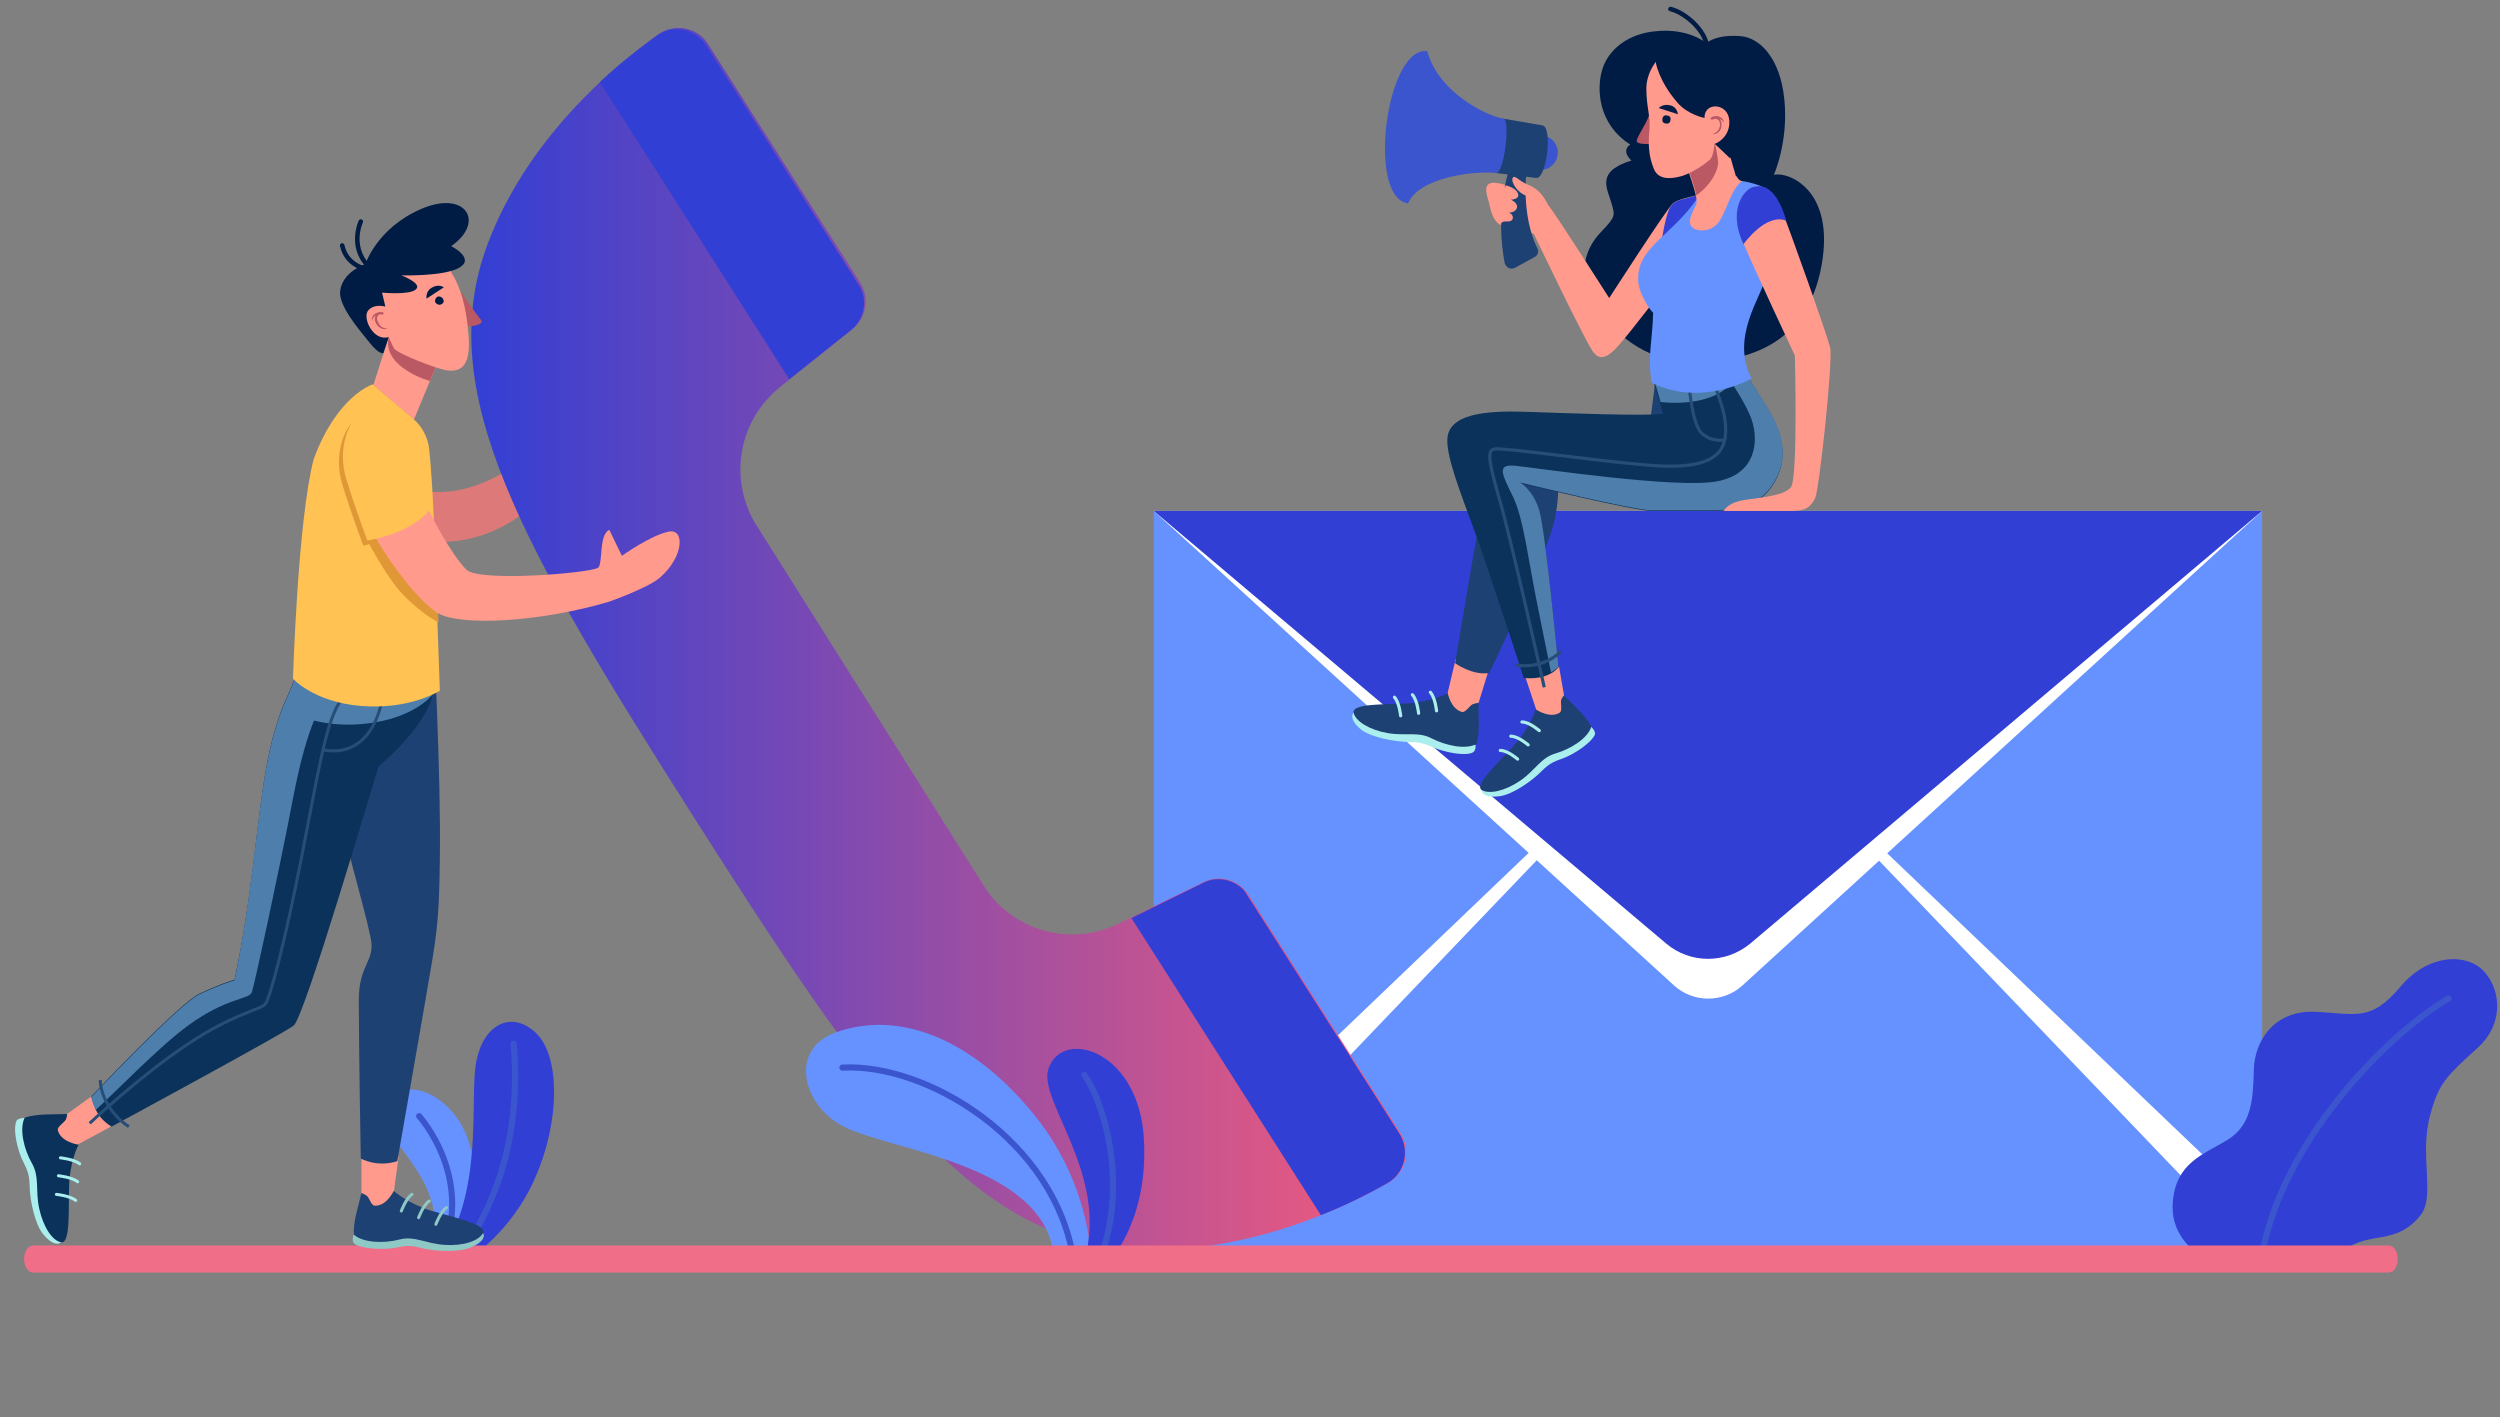 <svg width="554" height="314" viewBox="0 0 554 314" fill="none" xmlns="http://www.w3.org/2000/svg">
<rect x="0" y="0" width="554" height="314" fill="#808080" stroke="none"/>
<g clip-path="url(#clip0_159_1677)">
<path d="M501.285 113.223H255.666V279.438H501.285V113.223Z" fill="#6692FF"/>
<path d="M255.666 113.223L371.001 218.41C375.252 222.25 381.835 222.25 386.087 218.41L501.285 113.223H255.666Z" fill="white"/>
<path d="M501.284 279.3L378.406 151.073L501.284 268.466V279.3Z" fill="white"/>
<path d="M255.666 279.3L378.407 151.073L255.666 268.466V279.3Z" fill="white"/>
<path d="M255.666 113.223L369.218 209.084C374.567 213.61 382.384 213.61 387.869 209.084L501.285 113.223H255.666Z" fill="#323FD4"/>
<path d="M489.284 279.289C489.284 279.289 480.891 275.461 481.48 266.625C482.069 257.643 488.253 255.876 493.554 252.636C498.856 249.397 499.297 243.948 499.445 237.174C499.592 230.401 504.157 223.774 513.139 224.216C522.122 224.658 525.362 226.425 531.841 218.767C538.32 210.963 547.155 211.257 550.689 215.528C554.371 219.798 554.665 227.161 549.07 232.168C542.296 238.352 540.529 239.825 538.615 246.746C535.964 256.023 539.793 264.858 536.406 269.276C531.841 275.019 526.981 273.546 522.269 275.461C517.557 277.375 517.41 279.584 517.41 279.584H489.284V279.289Z" fill="#323FD4"/>
<path d="M542.59 221.271C528.896 229.223 505.04 253.52 501.064 279.289" stroke="#3B55CE" stroke-width="1.35" stroke-miterlimit="10" stroke-linecap="round"/>
<path d="M337.539 33.816C337.539 31.759 339.184 29.976 341.378 29.976C343.436 29.976 345.218 31.622 345.218 33.816C345.218 35.873 343.573 37.656 341.378 37.656C339.184 37.519 337.539 35.873 337.539 33.816Z" fill="#3B55CE"/>
<path d="M299.962 157.931C299.413 158.479 299.413 159.988 301.745 161.771C304.213 163.553 309.15 164.239 311.207 164.376C313.264 164.513 314.499 164.239 317.241 165.473C319.984 166.708 324.784 167.668 326.43 166.708C327.116 166.296 326.978 165.062 326.978 165.062L299.962 157.931Z" fill="#AAEEED"/>
<path d="M327.664 155.735C327.527 157.792 328.075 162.867 327.115 164.924C324.647 166.158 320.396 165.198 317.378 163.689C314.361 162.044 311.619 163.141 307.504 162.455C303.527 161.769 300.373 159.849 299.962 157.93C299.55 155.872 306.819 156.147 311.893 155.872C317.653 155.461 320.944 153.541 320.944 153.541L327.664 155.735Z" fill="#1E4174"/>
<path d="M318.338 157.519C318.338 157.519 318.064 154.639 316.967 153.404" stroke="#AAEEED" stroke-width="0.708" stroke-miterlimit="10" stroke-linecap="round"/>
<path d="M314.361 158.067C314.361 158.067 314.087 155.187 312.99 153.953" stroke="#AAEEED" stroke-width="0.708" stroke-miterlimit="10" stroke-linecap="round"/>
<path d="M310.384 158.615C310.384 158.615 310.109 155.735 309.012 154.5" stroke="#AAEEED" stroke-width="0.708" stroke-miterlimit="10" stroke-linecap="round"/>
<path d="M329.857 148.604L327.663 155.735C327.663 155.735 326.703 155.872 326.154 156.146C325.606 156.558 324.783 157.792 324.097 157.792C321.492 157.244 320.806 153.541 320.806 153.541L322.589 145.998L329.857 148.604Z" fill="#FF9A8D"/>
<path d="M366.749 84.971L365.789 92.514L339.321 91.965C339.321 91.965 333.15 91.828 331.23 98.137C329.447 104.445 322.453 146.959 322.453 146.959C322.453 146.959 326.156 149.702 329.996 149.153C329.996 149.153 342.475 123.371 344.258 116.239C346.041 109.108 345.081 103.211 345.081 103.211L376.898 100.468L366.749 84.971Z" fill="#1E4174"/>
<path d="M328.349 175.072C328.349 175.895 329.309 176.855 332.326 176.444C335.343 176.032 339.32 173.015 340.829 171.644C342.337 170.272 343.023 169.175 345.903 168.215C348.783 167.255 352.76 164.512 353.446 162.73C353.583 161.907 352.623 161.084 352.623 161.084L328.349 175.072Z" fill="#AAEEED"/>
<path d="M346.589 154.09C347.96 155.598 351.8 158.89 352.623 161.084C351.8 163.69 347.96 166.021 344.669 166.981C341.378 167.941 340.281 170.684 336.852 173.015C333.424 175.347 329.995 176.032 328.349 175.072C326.566 173.975 332.052 169.038 335.481 165.198C339.321 160.947 340.281 157.244 340.281 157.244L346.589 154.09Z" fill="#1E4174"/>
<path d="M341.103 161.907C341.103 161.907 338.908 159.987 337.263 159.987" stroke="#AAEEED" stroke-width="0.708" stroke-miterlimit="10" stroke-linecap="round"/>
<path d="M338.635 165.061C338.635 165.061 336.441 163.141 334.795 163.141" stroke="#AAEEED" stroke-width="0.708" stroke-miterlimit="10" stroke-linecap="round"/>
<path d="M336.303 168.216C336.303 168.216 334.109 166.296 332.463 166.296" stroke="#AAEEED" stroke-width="0.708" stroke-miterlimit="10" stroke-linecap="round"/>
<path d="M345.491 147.782L346.589 154.09C346.589 154.09 345.903 154.776 345.903 155.462C345.903 156.147 346.177 157.656 345.629 157.93C343.434 159.302 340.417 157.244 340.417 157.244L337.812 149.427L345.491 147.782Z" fill="#FF9A8D"/>
<path d="M386.635 81.818C387.595 84.286 389.789 87.303 391.161 89.635C392.532 91.966 396.646 98.138 394.315 104.583C391.709 111.577 385.949 113.223 379.915 113.223C373.881 113.223 370.041 113.223 366.064 113.223C361.95 113.223 336.853 107.052 336.853 107.052C336.853 107.052 339.733 108.697 341.105 113.223C342.476 117.749 345.356 147.92 345.356 147.92C343.573 149.84 340.967 150.525 337.676 150.251C337.676 150.251 330.133 126.937 326.979 118.297C323.688 109.246 320.122 100.469 320.808 96.629C321.768 91.143 331.23 91.006 339.047 91.281C346.864 91.555 364.83 92.241 368.533 91.692L366.613 85.109L386.635 81.818Z" fill="#0B325B"/>
<path d="M394.314 104.445C396.783 97.999 392.531 91.828 391.16 89.496C389.789 87.165 387.594 84.285 386.634 81.679L366.749 84.833L367.983 89.085C367.983 89.085 378.954 90.593 383.754 84.833C383.754 84.833 387.32 90.182 388.28 93.336C389.651 97.725 389.24 104.993 380.6 106.639C371.96 108.422 340.007 103.622 335.755 103.21C331.504 102.799 332.875 105.13 335.344 110.204C337.675 115.142 338.635 124.056 340.829 134.753C342.201 141.61 343.709 149.015 343.709 149.015C344.395 148.604 344.944 148.192 345.355 147.781C345.355 147.781 342.475 117.61 341.104 113.084C339.732 108.559 336.852 106.913 336.852 106.913C336.852 106.913 361.949 113.084 366.063 113.084C370.177 113.084 374.017 113.084 379.914 113.084C385.812 113.084 391.709 111.439 394.314 104.445Z" fill="#4E7EAC"/>
<path d="M379.229 81.818C380.189 87.715 382.658 90.595 382.383 96.081C382.109 101.429 377.72 104.172 365.104 103.075C352.349 101.978 332.875 99.098 331.093 99.509C329.447 99.92 329.996 102.526 332.19 110.343C334.521 118.023 342.201 152.308 342.201 152.308" stroke="#274D79" stroke-width="0.708" stroke-miterlimit="10"/>
<path d="M382.246 97.451C382.246 97.451 379.503 98.136 377.172 96.079C374.841 94.022 374.292 84.971 374.292 84.971" stroke="#274D79" stroke-width="0.708" stroke-miterlimit="10"/>
<path d="M335.893 147.37C335.893 147.37 341.516 148.604 345.904 144.353" stroke="#274D79" stroke-width="0.708" stroke-miterlimit="10"/>
<path d="M378.131 9.543C378.131 9.543 374.154 6.114 366.749 6.937C360.852 7.486 356.463 10.914 355.092 15.303C353.72 19.691 354.132 27.508 361.263 32.034C361.263 32.034 359.069 33.268 361.537 35.599C361.537 35.599 357.697 36.559 356.463 38.617C355.229 40.674 356.463 42.731 357.149 45.199C357.835 47.668 358.109 47.942 354.955 51.233C351.8 54.388 348.92 60.148 353.446 67.416C357.972 74.685 365.926 80.856 376.897 80.307C388.005 79.759 400.485 76.056 403.64 58.913C406.794 41.771 395.96 37.931 393.08 38.754C393.08 38.754 396.371 31.485 395.411 22.023C394.451 12.56 389.788 8.446 385.948 8.034C380.326 7.486 378.131 9.543 378.131 9.543Z" fill="#001C45"/>
<path d="M375.937 43.28C374.429 43.692 371.96 44.103 370.726 45.063C369.492 46.023 356.601 66.046 356.601 66.046C356.601 66.046 344.806 47.532 343.024 45.337C341.241 43.006 332.19 40.126 330.544 40.538C328.487 40.949 329.584 43.418 329.995 45.063C330.27 46.023 330.544 48.629 332.327 49.726C333.972 50.823 339.869 51.783 339.869 51.783C339.869 51.783 350.566 74.137 352.761 77.566C354.132 79.76 355.778 79.76 358.383 76.88C360.989 74.137 371.137 60.697 371.137 60.697L375.937 43.28Z" fill="#FF9A8D"/>
<path d="M375.938 43.28C373.606 44.103 371.412 44.103 370.315 45.612C369.081 47.12 368.121 53.977 368.121 53.977C368.121 53.977 374.018 52.743 375.526 49.726C377.035 46.709 377.172 43.829 377.172 43.829L375.938 43.28Z" fill="#323FD4"/>
<path d="M384.03 39.44C384.03 39.44 384.99 40.126 385.95 40.126C387.321 40.263 391.572 41.223 392.395 42.868C394.452 45.748 392.395 55.074 391.161 61.657C390.475 65.634 383.344 74.685 388.144 83.874C388.144 83.874 377.173 90.319 366.064 84.834C364.967 79.348 366.201 75.508 366.338 69.337C364.83 67.691 363.184 64.537 363.047 62.48C362.499 54.937 370.041 52.605 375.938 44.24C377.584 41.908 378.818 42.046 381.012 40.263C382.658 39.44 384.03 39.44 384.03 39.44Z" fill="#6692FF"/>
<path d="M387.457 42.732C390.749 40.675 393.491 43.28 395 46.983C396.509 50.686 404.874 74.137 405.56 77.017C406.246 79.897 403.091 108.696 402.268 110.342C401.446 111.988 400.486 113.222 397.194 113.222C393.903 113.222 381.972 113.222 381.972 113.222C381.972 113.222 382.657 111.713 385.4 111.028C388.006 110.342 395.411 110.205 396.92 107.873C398.429 105.542 397.743 78.8 397.743 78.8C397.743 78.8 388.554 59.188 386.497 54.252C384.303 49.314 385.126 44.24 387.457 42.732Z" fill="#FF9A8D"/>
<path d="M388.966 41.361C387.046 41.361 382.521 45.886 386.361 54.114C386.361 54.114 391.298 47.12 395.823 48.903C395.823 48.903 393.766 40.263 388.966 41.361Z" fill="#323FD4"/>
<path d="M380.054 31.896L383.482 34.914L384.991 40.125C384.991 40.125 382.796 41.633 381.974 42.868C381.014 44.376 378.682 48.079 375.939 48.353C375.939 48.353 376.214 45.062 375.802 43.279C375.391 41.496 374.156 37.931 374.156 37.931L380.054 31.896Z" fill="#FF9A8D"/>
<path d="M380.053 31.896C380.053 31.896 380.739 34.776 380.739 36.285C380.601 37.794 379.367 40.811 375.939 43.279C375.527 41.496 374.293 37.931 374.293 37.931L380.053 31.896Z" fill="#BA5964"/>
<path d="M365.516 25.314C364.83 27.645 362.224 30.937 362.773 31.485C363.321 32.034 365.516 31.897 365.516 31.897C365.516 31.897 367.161 30.251 366.613 28.057C366.064 25.863 365.516 25.314 365.516 25.314Z" fill="#BA5964"/>
<path d="M371.276 10.778C368.121 11.052 364.83 15.578 364.83 19.555C364.83 23.669 365.79 25.863 365.516 28.743C365.242 31.623 365.242 34.366 366.476 37.383C367.299 39.44 369.356 39.851 372.099 39.166C374.704 38.617 378.133 36.149 378.956 35.326C379.778 34.503 379.916 31.897 379.916 31.897C379.916 31.897 383.755 31.349 385.401 27.92C387.321 24.355 387.047 9.406 371.276 10.778Z" fill="#FF9A8D"/>
<path d="M380.052 31.896C380.052 31.896 383.481 30.524 383.207 26.684C382.932 22.707 377.584 22.57 377.721 26.136C377.721 26.136 374.018 25.45 371.687 22.707C367.436 17.77 366.887 13.656 366.887 13.656C367.847 7.485 377.995 9.679 377.995 9.679C377.995 9.679 383.207 7.485 387.595 10.364C390.749 12.422 392.395 19.964 389.789 26.273C387.184 32.581 383.344 35.05 383.344 35.05L380.052 31.896Z" fill="#001C45"/>
<path d="M368.395 26.41C368.395 25.861 368.807 25.45 369.355 25.587C369.904 25.587 370.315 25.998 370.178 26.547C370.178 27.096 369.767 27.507 369.218 27.37C368.67 27.37 368.258 26.959 368.395 26.41Z" fill="#001C45"/>
<path d="M367.573 23.942L371.824 25.313C371.824 25.313 371.687 23.805 370.316 23.393C368.533 22.845 367.573 23.942 367.573 23.942Z" fill="#001C45"/>
<path d="M381.013 25.862C380.464 25.588 379.504 25.725 379.093 26.137C378.955 26.274 379.23 26.548 379.367 26.548C380.327 26.137 381.561 26.137 381.973 27.234C381.973 27.234 382.11 27.234 381.973 27.234C381.973 26.548 381.698 26.137 381.013 25.862Z" fill="#BA5964"/>
<path d="M380.602 26C380.465 26 380.191 26.274 380.328 26.274C380.465 26.411 380.739 26.548 380.877 26.685C381.151 27.097 381.151 27.371 381.151 27.782C381.014 28.742 380.465 29.428 379.505 29.702C380.328 29.977 381.288 29.017 381.425 28.331C381.562 27.508 381.562 26.411 380.602 26Z" fill="#BA5964"/>
<path d="M376.075 44.514C376.075 45.612 374.018 48.08 374.566 49.726C375.115 51.371 378.543 51.646 380.463 49.726C382.383 47.806 383.481 41.772 386.086 40.126C386.086 40.126 385.263 40.126 384.852 39.029L376.075 44.514Z" fill="#FF9A8D"/>
<path d="M338.224 38.617C338.224 38.617 337.127 47.805 340.692 55.074C341.104 55.76 340.692 56.719 340.007 56.994L335.755 59.325C334.795 59.874 333.698 59.325 333.424 58.228C332.738 54.662 331.778 46.845 334.247 38.068L338.224 38.617Z" fill="#1E4174"/>
<path d="M333.698 41.086C334.795 41.36 336.304 42.046 336.441 43.143C336.578 44.24 334.795 44.24 334.795 44.24C334.795 44.24 336.029 44.789 336.167 45.612C336.304 46.434 335.481 47.12 334.384 47.12C334.384 47.12 335.481 47.532 335.207 48.492C334.795 49.589 333.15 48.629 332.738 49.452C332.738 49.452 331.778 48.492 331.641 46.297C331.504 43.966 333.698 41.086 333.698 41.086Z" fill="#FF9A8D"/>
<path d="M343.024 45.338C341.927 43.281 340.967 41.909 338.636 40.949C336.579 40.127 335.619 38.618 335.207 39.441C334.796 40.264 336.167 42.732 338.362 43.418L343.024 45.338Z" fill="#FF9A8D"/>
<path d="M331.504 38.342L340.419 39.439C342.75 39.714 344.121 28.057 341.79 27.782L333.013 26.274L331.504 38.342Z" fill="#1E4174"/>
<path d="M333.15 26.274C329.859 25.863 318.75 20.652 316.282 11.326C307.093 10.229 302.842 43.965 312.03 45.063C314.499 39.166 327.116 37.794 331.504 38.343C333.287 38.617 334.796 26.549 333.15 26.274Z" fill="#3B55CE"/>
<path d="M370.178 2C373.058 2.686 377.172 5.977 378.132 9.543" stroke="#001C45" stroke-width="1.012" stroke-miterlimit="10" stroke-linecap="round"/>
<path d="M75.203 98.459C83.008 105.674 91.696 110.534 101.562 108.619C115.551 105.969 126.448 91.685 126.448 91.685C126.448 91.685 129.982 96.397 129.982 96.839C129.982 97.281 120.705 115.688 104.065 119.369C87.278 123.198 72.258 111.123 72.258 111.123L75.203 98.459Z" fill="#DD7A79"/>
<path d="M218.629 197.267C225.255 206.544 237.625 209.783 247.932 204.629L266.634 195.5C270.168 193.733 274.438 194.911 276.647 198.298L310.368 251.162C312.725 254.843 311.547 259.85 307.718 262.059C296.821 268.244 274.291 278.699 249.552 276.637C214.8 273.839 192.123 241.443 153.836 181.216C115.55 120.989 95.818 86.826 108.04 54.135C116.728 30.869 135.724 14.818 145.885 7.602C149.419 5.099 154.573 5.982 156.929 9.811L190.65 62.676C192.712 66.062 191.975 70.333 189.03 72.836L172.832 85.795C163.85 93.01 161.494 105.527 167.089 115.54L218.629 197.267Z" fill="url(#paint0_linear_159_1677)"/>
<path d="M174.895 84.028L188.589 73.132C191.682 70.628 192.418 66.21 190.209 62.971L172.391 34.992L156.341 9.812C153.837 6.278 149.125 5.394 145.591 7.898C142.204 10.401 137.639 13.788 132.927 18.205L174.895 84.028Z" fill="#323FD4"/>
<path d="M292.699 269.275C298.736 266.918 303.743 264.268 307.424 262.206C311.106 260.145 312.431 255.433 310.37 251.604L275.765 197.414C273.556 194.911 269.727 194.027 266.635 195.647L250.731 203.452L292.699 269.275Z" fill="#323FD4"/>
<path d="M75.646 98.9L81.978 103.613C81.978 103.613 84.923 112.448 80.063 117.013L71.67 111.859L75.646 98.9Z" fill="#E09736"/>
<path d="M93.904 279.29C93.904 279.29 98.027 273.842 95.524 265.89C92.431 255.729 82.86 251.017 86.394 244.391C89.192 238.795 97.733 241.593 102.15 249.103C106.421 256.318 106.862 271.338 99.942 279.29H93.904Z" fill="#6692FF"/>
<path d="M92.874 247.335C92.874 247.335 105.832 261.472 97.291 279.29" stroke="#3B55CE" stroke-width="1.35" stroke-miterlimit="10" stroke-linecap="round"/>
<path d="M103.476 279.29C103.476 279.29 113.342 273.253 118.643 260.884C124.092 248.514 124.239 233.936 118.643 228.782C113.342 223.923 107.157 226.868 105.537 235.261C103.918 243.655 107.599 265.007 96.702 279.143H103.476V279.29Z" fill="#323FD4"/>
<path d="M113.784 231.285C113.784 231.285 115.403 243.949 111.722 257.497C108.041 271.044 100.972 279.29 100.972 279.29" stroke="#3B55CE" stroke-width="1.35" stroke-miterlimit="10" stroke-linecap="round"/>
<path d="M241.748 279.29C241.748 279.29 241.896 261.914 228.201 245.863C214.506 229.665 198.75 223.922 185.203 228.782C175.042 232.463 177.693 244.096 185.939 249.103C195.658 254.993 232.324 257.349 233.649 279.29H241.748Z" fill="#6692FF"/>
<path d="M186.675 236.586C205.376 235.556 233.943 252.784 237.919 279.29" stroke="#3B55CE" stroke-width="1.35" stroke-miterlimit="10" stroke-linecap="round"/>
<path d="M246.019 279.29C246.019 279.29 255.001 269.718 253.381 251.017C251.614 232.462 235.269 227.898 232.324 236.88C229.968 243.948 245.871 260.441 240.276 279.29H246.019Z" fill="#323FD4"/>
<path d="M240.276 238.205C243.81 242.77 250.583 261.324 243.662 279.289" stroke="#3B55CE" stroke-width="1.35" stroke-miterlimit="10" stroke-linecap="round"/>
<path d="M529.319 282H7.37C6.23 282 5.344 280.688 5.344 279C5.344 277.313 6.23 276 7.37 276H529.319C530.459 276 531.344 277.313 531.344 279C531.344 280.688 530.459 282 529.319 282Z" fill="#F06E88"/>
<path d="M107.046 273.215C107.487 273.952 107.193 275.277 104.248 276.455C101.45 277.633 96.296 277.191 94.234 276.749C92.173 276.308 90.995 275.719 87.903 276.455C84.957 277.044 79.951 276.749 78.478 275.571C77.889 274.982 78.331 273.657 78.331 273.657L107.046 273.215Z" fill="#8FC9C6"/>
<path d="M80.098 264.378C79.656 266.44 78.036 271.299 78.478 273.655C80.54 275.422 85.104 275.57 88.491 274.686C91.878 273.803 94.234 275.57 98.505 275.864C102.628 276.159 106.162 274.981 107.045 273.214C107.929 271.299 100.713 269.827 95.707 268.354C90.111 266.587 87.313 263.937 87.313 263.937L80.098 264.378Z" fill="#1E4174"/>
<path d="M88.933 268.355C88.933 268.355 89.964 265.557 91.289 264.674" stroke="#8FC9C6" stroke-width="0.675" stroke-miterlimit="10" stroke-linecap="round"/>
<path d="M92.762 269.827C92.762 269.827 93.793 267.029 95.118 266.146" stroke="#8FC9C6" stroke-width="0.675" stroke-miterlimit="10" stroke-linecap="round"/>
<path d="M96.591 271.301C96.591 271.301 97.622 268.503 98.947 267.619" stroke="#8FC9C6" stroke-width="0.675" stroke-miterlimit="10" stroke-linecap="round"/>
<path d="M80.098 256.133V264.38C80.098 264.38 80.982 264.674 81.423 265.116C81.865 265.558 82.307 267.177 83.043 267.177C85.694 267.325 87.314 263.791 87.314 263.791L88.344 256.281L80.098 256.133Z" fill="#FF9A8D"/>
<path d="M13.538 275.276C12.949 275.865 11.476 275.865 9.562 273.509C7.647 271.153 6.764 265.999 6.617 263.938C6.469 261.876 6.764 260.551 5.291 257.753C3.819 254.955 2.788 250.243 3.672 248.329C4.113 247.74 5.439 247.74 5.439 247.74L13.538 275.276Z" fill="#AAEEED"/>
<path d="M14.864 246.856C12.802 247.004 7.648 246.709 5.439 247.74C4.261 250.243 5.292 254.661 7.059 257.753C8.826 260.846 7.795 263.644 8.679 267.767C9.562 271.89 11.624 274.982 13.538 275.277C15.6 275.718 15.158 268.208 15.305 263.054C15.453 257.164 17.367 253.777 17.367 253.777L14.864 246.856Z" fill="#0B325B"/>
<path d="M13.392 256.576C13.392 256.576 16.337 256.87 17.662 257.901" stroke="#AAEEED" stroke-width="0.675" stroke-miterlimit="10" stroke-linecap="round"/>
<path d="M12.95 260.551C12.95 260.551 15.895 260.845 17.22 261.876" stroke="#AAEEED" stroke-width="0.675" stroke-miterlimit="10" stroke-linecap="round"/>
<path d="M12.508 264.674C12.508 264.674 15.453 264.969 16.778 266" stroke="#AAEEED" stroke-width="0.675" stroke-miterlimit="10" stroke-linecap="round"/>
<path d="M20.165 243.028L14.864 246.856C14.864 246.856 14.864 247.887 14.422 248.329C14.127 248.771 12.655 249.802 12.802 250.391C13.391 253.041 17.22 253.63 17.22 253.63L24.582 249.654L20.165 243.028Z" fill="#FF9A8D"/>
<path d="M96.001 138.476C86.724 138.476 79.803 139.212 79.803 139.212C76.858 140.538 71.704 147.164 70.231 151.435C68.759 155.705 70.968 161.595 71.704 165.276C75.974 185.745 80.539 199.881 82.159 207.98C83.19 212.987 79.508 213.723 79.508 221.528C79.508 232.719 79.95 256.722 79.95 256.722C79.95 256.722 83.484 258.783 88.049 257.311C88.049 257.311 94.97 217.847 95.706 213.282C96.884 205.919 97.326 202.827 97.473 190.163C97.768 172.492 96.001 138.476 96.001 138.476Z" fill="#1E4174"/>
<path d="M95.853 153.938C94.381 161.154 83.926 169.842 83.926 169.842C82.748 173.229 67.58 225.21 65.077 227.271C62.574 229.186 24.729 249.654 24.729 249.654C22.962 248.623 21.784 247.151 21.195 245.826C20.753 244.795 20.459 243.911 20.311 243.322C20.311 243.175 20.311 243.028 20.311 243.028V242.88C20.311 242.88 39.602 222.412 44.167 220.203C49.173 217.847 51.971 217.111 51.971 217.111C57.125 192.961 56.978 173.965 61.248 160.712C61.985 158.209 62.868 156 63.752 154.086C64.782 151.73 65.666 149.668 66.255 148.048C66.55 147.312 66.844 146.723 66.991 145.987C67.286 145.398 67.433 144.809 67.58 144.22C67.728 143.778 67.875 143.483 67.875 143.189C68.317 141.716 68.758 140.391 69.053 139.36C69.2 138.918 69.347 138.329 69.642 137.888C69.789 137.593 69.789 137.446 69.936 137.151C70.084 136.857 70.084 136.562 70.231 136.415L77.447 141.863L80.981 144.514L95.853 153.938Z" fill="#0B325B"/>
<path d="M80.981 144.514C79.95 145.839 78.477 147.606 76.563 149.226C71.262 153.938 68.022 161.154 65.077 176.174C61.837 193.108 56.389 218.289 55.8 219.908C55.211 221.528 50.352 220.939 41.663 227.271C35.037 232.131 25.465 242.144 21.195 245.972C20.753 244.942 20.459 244.058 20.311 243.469C20.311 243.322 20.311 243.175 20.311 243.175V243.027C20.311 243.027 39.602 222.559 44.167 220.35C49.173 217.994 51.971 217.258 51.971 217.258C56.978 193.108 56.978 174.112 61.248 160.859C61.985 158.356 62.868 156.147 63.752 154.233C64.782 151.877 65.666 149.815 66.255 148.195C66.55 147.459 66.844 146.723 66.991 146.134C67.286 145.545 67.433 144.956 67.58 144.367C67.728 143.925 67.875 143.63 67.875 143.336C68.317 141.863 68.758 140.538 69.053 139.507C69.2 139.065 69.347 138.476 69.642 138.035C69.789 137.74 69.789 137.593 69.936 137.298C70.084 137.004 70.231 136.857 70.231 136.562L77.447 142.01L80.981 144.514Z" fill="#4E7EAC"/>
<path d="M95.853 153.938C95.853 153.938 91.141 160.123 78.183 160.565C69.2 160.859 63.457 157.325 63.457 157.325L66.991 151.876L95.853 153.938Z" fill="#4E7EAC"/>
<path d="M90.405 139.801C84.957 146.722 78.036 150.993 75.091 155.852C72.146 160.711 70.526 171.019 66.844 189.868C63.163 208.717 59.776 221.528 58.745 222.559C57.715 223.737 51.383 224.767 41.369 231.541C31.356 238.168 19.87 248.917 19.87 248.917" stroke="#274D79" stroke-width="0.675" stroke-miterlimit="10"/>
<path d="M84.368 156.294C84.368 156.294 82.159 168.222 71.557 166.161" stroke="#274D79" stroke-width="0.675" stroke-miterlimit="10"/>
<path d="M22.226 239.346C22.226 242.585 24.582 247.15 28.558 249.654" stroke="#274D79" stroke-width="0.675" stroke-miterlimit="10"/>
<path d="M82.748 85.317L91.731 92.975L96.737 80.9L86.135 74.715L82.748 85.317Z" fill="#FF9A8D"/>
<path d="M95.264 84.434C95.264 84.434 84.662 81.489 86.135 74.715L96.737 80.9L95.264 84.434Z" fill="#BA5964"/>
<path d="M91.436 92.679C93.497 94.447 94.823 96.803 95.117 99.6C95.559 103.871 96.001 110.35 96.295 119.774C96.59 128.315 97.473 153.054 97.473 153.054C97.473 153.054 90.994 157.324 79.95 156.441C69.495 155.557 64.93 150.403 64.93 150.403C64.93 150.403 65.961 115.504 69.495 101.809C74.649 87.673 82.6 85.169 82.6 85.169L91.436 92.679Z" fill="#FFC253"/>
<path d="M102.185 64.701C102.774 65.585 105.572 69.708 106.603 70.886C107.486 72.064 103.805 72.358 103.805 72.358L102.185 64.701Z" fill="#BA5964"/>
<path d="M86.135 74.715C86.135 74.715 86.725 76.041 87.314 77.219C87.903 78.249 96.738 81.784 99.094 82.078C101.45 82.373 104.542 81.931 103.806 74.126C103.217 66.322 101.156 59.695 96.002 56.161C90.848 52.627 83.632 56.456 80.393 61.462C77.448 66.322 80.834 76.041 86.135 74.715Z" fill="#FF9A8D"/>
<path d="M86.134 74.715L84.956 78.249C84.956 78.249 84.073 78.691 81.864 75.893C79.361 72.801 74.943 67.647 75.385 64.407C75.974 60.137 80.981 58.517 80.981 58.517C80.981 58.517 83.484 50.565 93.35 46.295C103.216 42.025 107.634 49.24 99.976 54.541C99.976 54.541 105.278 57.192 101.891 59.253C98.504 61.315 88.932 61.02 88.932 61.02C88.932 61.02 93.644 62.788 92.172 64.113C90.847 65.438 84.662 64.849 84.662 64.849L85.398 67.942C85.398 67.942 82.895 67.205 81.57 68.825C80.244 70.445 82.748 75.746 86.134 74.715Z" fill="#001C45"/>
<path d="M79.95 49.092C79.95 49.092 77.005 55.424 82.6 59.842C82.6 59.842 77.005 59.695 75.827 54.394" stroke="#001C45" stroke-width="1.012" stroke-miterlimit="10" stroke-linecap="round"/>
<path d="M98.21 66.321C98.063 65.879 97.474 65.584 97.032 65.732C96.59 65.879 96.296 66.468 96.443 66.91C96.59 67.352 97.179 67.646 97.621 67.499C98.21 67.352 98.504 66.763 98.21 66.321Z" fill="#001C45"/>
<path d="M98.356 63.671L94.528 66.174C94.528 66.174 94.233 64.702 95.558 63.818C97.178 62.787 98.356 63.671 98.356 63.671Z" fill="#001C45"/>
<path d="M83.042 69.561C83.484 69.266 84.368 68.972 84.957 69.266C85.104 69.413 84.957 69.708 84.809 69.708C83.779 69.561 82.601 69.855 82.453 71.18C82.306 70.444 82.601 69.855 83.042 69.561Z" fill="#BA5964"/>
<path d="M83.632 69.413C83.779 69.266 84.073 69.561 84.073 69.561C83.926 69.708 83.779 69.855 83.632 70.15C83.484 70.591 83.484 70.886 83.779 71.328C84.073 72.211 84.809 72.8 85.84 72.8C85.104 73.242 83.926 72.653 83.484 71.917C83.042 71.328 82.748 70.15 83.632 69.413Z" fill="#BA5964"/>
<path d="M78.772 93.121C76.564 94.299 73.766 100.484 75.827 107.258C77.889 114.032 80.539 120.952 80.539 120.952C80.539 120.952 90.995 118.449 93.792 111.823C93.792 111.823 90.111 102.84 88.344 99.159C86.577 95.477 84.368 90.176 78.772 93.121Z" fill="#E09736"/>
<path d="M89.816 132.291C92.172 134.647 95.412 137.151 97.179 137.887C97.031 133.911 96.884 130.671 96.737 126.99L88.933 116.682L83.779 115.357L81.864 120.658C81.864 120.511 85.987 128.61 89.816 132.291Z" fill="#E09736"/>
<path d="M81.275 92.974C76.269 94.299 74.649 101.368 79.656 112.265C84.368 122.72 92.025 132.438 96.737 135.678C101.449 138.918 119.709 137.887 135.023 133.322C135.023 133.322 143.711 130.23 146.215 128.021C151.663 123.309 151.81 116.829 147.982 117.86C144.006 118.744 137.821 123.161 137.821 123.161C137.821 123.161 136.201 119.922 135.023 117.418C135.023 117.418 133.993 117.713 133.551 119.922C133.109 122.131 133.256 125.37 132.52 125.812C130.753 126.99 106.309 129.052 103.364 126.254C100.124 123.014 95.264 114.326 91.878 106.374C87.902 97.539 86.282 91.649 81.275 92.974Z" fill="#FF9A8D"/>
<path d="M79.656 91.944C77.447 93.122 74.65 99.307 76.711 106.081C78.773 112.855 81.423 119.776 81.423 119.776C81.423 119.776 91.289 118.303 95.412 112.707C95.412 112.707 90.995 101.663 89.228 97.982C87.313 94.448 85.105 88.999 79.656 91.944Z" fill="#FFC253"/>
</g>
<defs>
<linearGradient id="paint0_linear_159_1677" x1="104.434" y1="147.992" x2="311.581" y2="147.992" gradientUnits="userSpaceOnUse">
<stop stop-color="#323FD4"/>
<stop offset="1" stop-color="#F55B7A"/>
</linearGradient>
<clipPath id="clip0_159_1677">
<rect width="553" height="313.007" fill="white" transform="translate(0.345 0.119)"/>
</clipPath>
</defs>
</svg>
